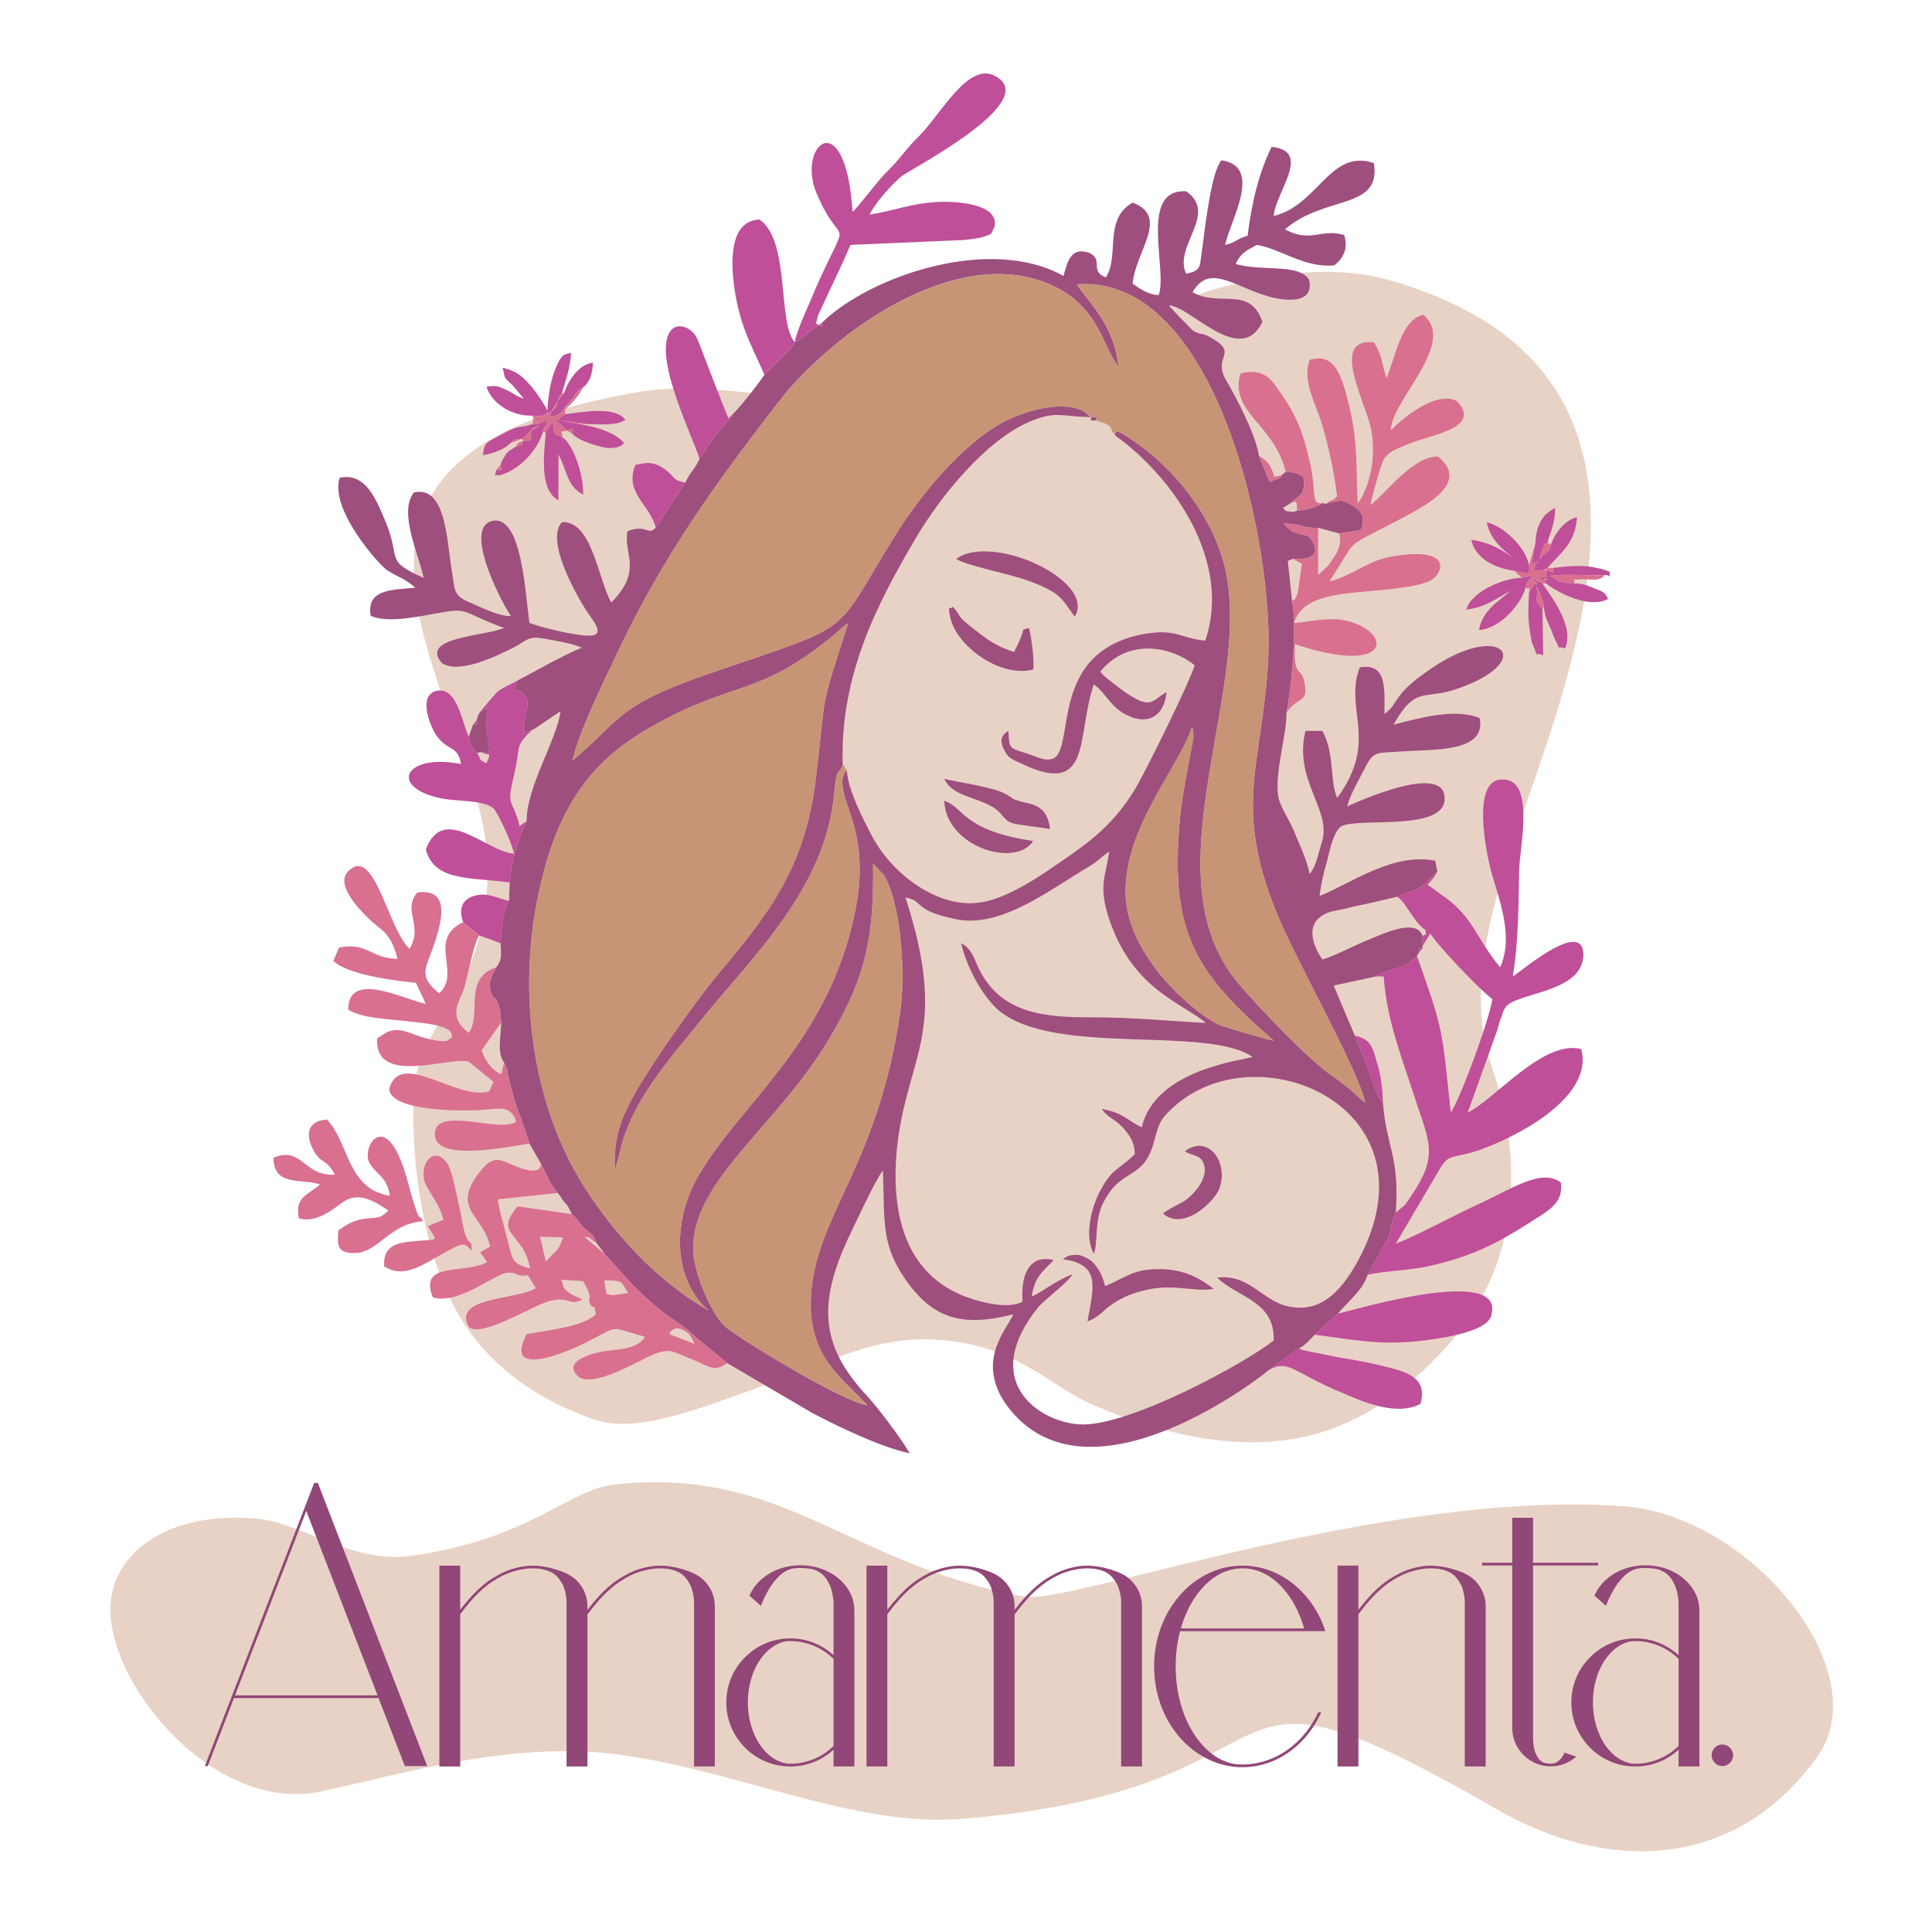 <?xml version="1.0" encoding="UTF-8"?>
<!DOCTYPE svg PUBLIC "-//W3C//DTD SVG 1.1//EN" "http://www.w3.org/Graphics/SVG/1.1/DTD/svg11.dtd">
<!-- Creator: CorelDRAW -->
<svg xmlns="http://www.w3.org/2000/svg" xmlSpace="preserve" width="254mm" height="254mm" version="1.1" style="shape-rendering:geometricPrecision; text-rendering:geometricPrecision; image-rendering:optimizeQuality; fill-rule:evenodd; clip-rule:evenodd"
viewBox="0 0 25400 25400"
 xmlnsXlink="http://www.w3.org/1999/xlink"
 xmlnsXodm="http://www.corel.com/coreldraw/odm/2003">
 <defs>
  <style type="text/css">
    .str0 {stroke:#E8D2C5;stroke-width:20;stroke-miterlimit:22.926}
    .fil0 {fill:#E8D2C5}
    .fil4 {fill:#D97090}
    .fil2 {fill:#C79576}
    .fil3 {fill:#BF4F99}
    .fil1 {fill:#9E4F7E}
    .fil5 {fill:#914777;fill-rule:nonzero}
  </style>
 </defs>
 <g id="Camada_x0020_1">
  <path class="fil0 str0" d="M6421.93 11447.91c-18.55,1667.43 -928.03,1955.45 -971.96,2946.05 -45.09,1016.52 167.13,2252.62 661.37,3004.7 553.57,842.31 1412.1,1147.52 1682.97,1246.66 589.12,215.57 1458.94,-157.64 2519.14,-541.31 600.05,-217.12 1216.77,-550.47 1988.42,-502.81 1089.55,67.27 1503.59,625.73 2107.86,876.84 2245.3,933.02 3542.38,394.66 4617.11,-797.85 1211.93,-1344.73 805.84,-2991.04 579.67,-3640.65 -432.4,-1241.71 164.51,-2597.68 722.39,-4276.54 859.74,-2587.13 1146.89,-5101.85 -1979.32,-6045.28 -556.52,-167.91 -1250.2,-218.28 -2375,93.52 -913.41,253.15 -2226.95,1347.68 -3321.39,1517.19 -1313.01,203.41 -3064.22,-369.72 -4264.48,-164.03 -5165.49,885.31 -1942.81,4127.37 -1966.78,6283.51z"/>
  <path class="fil0 str0" d="M1482.9 20947.82c143.36,-669.36 910.74,-1064.9 1896.31,-971.62 606.55,57.44 1242.54,597.98 2025.38,488.76 1586.06,-221.28 2048.67,-871.85 2690.19,-939.84 2212.95,-234.51 3043.1,1045.13 5371.61,1476.17 599.04,110.9 4745.5,-1414.81 7872.92,-1189.13 1673.77,120.74 3342.85,2169.13 2542.33,3280.37 -1117.2,1550.81 -2830.78,1473.27 -4187.18,691.55 -4167.48,-2401.93 -2191.06,-292.77 -7027.27,117.3 -1423.19,120.69 -2948.18,-630.96 -4522.33,-842.56 -1472.98,-198.03 -2994.77,297.08 -3961.02,489.2 -1432.92,284.92 -2917.91,-1587.27 -2700.94,-2600.2z"/>
  <path class="fil1" d="M11078.98 10045.44c-37.1,-1187.05 472.96,-2142.26 964.48,-2976.91 324.59,-547.16 908.84,-1270.53 1483.82,-1520.92 370.96,-157.66 435.88,-64.92 816.1,-64.92 27.83,55.64 -83.46,37.1 64.92,46.37 -9.27,-55.64 55.65,-46.37 -64.92,-46.37l-111.28 -83.46c-296.77,-139.11 -779.01,9.27 -1057.23,157.65 -537.88,296.77 -1085.04,964.49 -1400.35,1474.55 -862.47,1381.81 -463.7,1140.69 -2485.41,1836.23 -1196.33,417.33 -1112.86,584.26 -1762.03,1131.42 83.46,-370.96 389.5,-1001.58 547.16,-1326.17 602.8,-1307.62 1326.16,-2309.2 2151.54,-3375.7 723.36,-936.66 2420.48,-2160.81 3672.46,-1511.64 454.42,231.85 574.98,621.35 723.36,908.84 27.82,46.37 18.55,27.82 46.37,74.19l37.1 55.64c-55.65,-547.15 -370.96,-825.37 -547.16,-1085.04 1845.5,-139.11 2605.96,3459.16 2513.22,4970.8 -83.46,1363.27 -454.42,1873.33 102.01,3264.41 268.95,667.72 1057.23,2030.99 1177.79,2522.5 -129.84,-92.74 -120.56,-129.83 -435.87,-352.41 -324.59,-222.57 -973.76,-908.84 -1233.43,-1214.88 -1214.88,-1437.45 222.57,-3895.03 -185.48,-5499.41 -176.2,-677 -667.72,-1279.8 -1205.61,-1641.48 -259.66,-185.48 -213.3,-92.74 -231.84,-64.92 779,556.44 1539.46,1669.3 1187.05,2698.7 -324.58,-27.82 -380.22,-166.93 -825.37,-83.46 -1233.43,241.12 -881.02,1474.55 -1168.51,1632.2 -129.84,46.37 -213.3,-27.82 -380.23,-74.19 -194.75,-64.91 -204.03,-46.37 -213.3,-287.49 -102.01,55.65 -120.56,139.11 -46.37,268.94 46.37,92.74 111.29,111.29 231.85,166.93 918.11,435.88 704.81,-370.95 936.66,-1047.94 176.2,129.83 222.57,315.31 463.69,417.32 287.5,129.83 472.97,-46.37 491.52,-315.31 -222.57,120.56 -185.48,306.04 -797.55,-194.75 -64.92,-55.65 -27.83,-27.83 -74.19,-74.19 398.77,-482.25 992.3,-296.77 1242.7,-83.47 -74.19,241.12 -621.35,1344.71 -769.74,1604.38 -333.86,556.44 -686.26,769.74 -1214.88,1131.42 -185.47,120.56 -547.16,343.13 -825.37,380.23 -547.16,92.74 -1168.51,-361.68 -1437.45,-881.02 -102.02,-194.75 -315.32,-602.81 -324.59,-853.2 -129.84,102.01 -18.55,380.23 27.82,519.34 204.03,565.7 166.93,1047.95 9.27,1632.2 -398.77,1474.55 -1409.63,2235.01 -1947.51,3106.76 -380.23,602.8 -408.05,1400.35 92.74,1845.5l-278.22 -176.2c-120.56,-92.74 -176.2,-129.84 -287.49,-222.58 -472.97,-380.23 -1020.13,-1057.22 -1289.07,-1622.93 -463.7,-936.66 -621.35,-2132.99 -417.33,-3282.96 231.85,-1251.97 677,-1901.14 1520.92,-2374.11 1122.14,-639.9 1418.91,-361.68 2494.68,-1289.07 0,-9.28 9.27,-9.28 18.55,-18.55l46.36 -37.1c9.28,0 18.55,-9.27 27.83,-18.54 -408.05,1251.97 -278.22,862.47 -435.88,2114.44 -157.65,1168.51 -658.44,1762.04 -1307.61,2541.05 -268.95,324.59 -834.65,1122.14 -1057.23,1520.92 -185.48,324.58 -287.49,584.25 -268.94,1020.13l55.64 -194.76c139.11,-695.54 658.45,-1261.25 1085.05,-1789.86 695.54,-853.2 1632.2,-1734.21 1743.49,-2976.92 37.09,-398.77 64.92,-204.02 111.29,-380.23zm324.58 8429.97c-333.86,-55.64 -1622.93,-834.65 -1864.05,-1029.4 -166.93,-139.11 -435.87,-714.09 -426.6,-1057.22 18.55,-881.02 1094.32,-1585.84 1762.04,-2689.43 472.97,-779.01 621.35,-1298.35 602.8,-2346.3l148.39 157.66c241.12,435.87 278.21,1372.53 204.02,1826.96 -278.22,1882.6 -1010.85,2559.59 -1149.96,3514.8 -129.84,936.66 352.41,1224.15 723.36,1622.93zm500.79 -6677.2c250.4,46.37 83.47,166.93 667.72,287.49 593.53,120.56 1242.7,-398.78 1734.22,-686.27 166.93,-102.01 148.38,-120.56 278.22,-204.02 -55.65,343.13 -129.84,435.87 -27.83,806.83 296.77,992.3 964.49,1168.51 1298.35,1446.72 -519.34,-27.82 -945.94,-74.19 -1511.65,-74.19 -602.8,0 -1159.23,-46.37 -1456,-602.8 -74.19,-139.11 -102.01,-296.77 -250.39,-370.96 74.19,333.86 296.76,714.09 491.52,881.02 732.63,612.08 2717.24,194.75 3338.6,612.08 -111.29,46.37 -1279.8,157.66 -1456.01,927.39 -194.75,-92.74 -241.12,-194.75 -528.61,-241.12 102.02,129.83 176.21,129.83 287.49,250.39 83.47,102.01 148.39,185.48 148.39,343.14 -213.3,213.3 -296.77,176.2 -463.7,500.79 -102.01,194.75 -204.02,584.25 -74.19,806.82 55.64,-139.1 9.27,-389.5 102.01,-621.35 231.85,-519.33 528.61,-324.58 677,-806.82 74.19,-259.67 74.19,-315.32 231.84,-463.7 1103.6,-1075.77 3570.45,-37.09 2457.59,1993.89 -176.21,315.31 -426.6,658.44 -843.93,602.8 -389.5,-37.1 -556.43,-445.15 -1001.58,-389.5 259.67,259.67 760.46,306.03 741.91,825.37 -352.41,287.49 -1928.97,1149.96 -2559.59,1103.6 -547.16,-37.1 -1316.89,-584.26 -528.61,-1548.74 102.01,-111.29 389.5,-324.59 445.14,-426.6 -231.84,92.74 -352.4,204.02 -537.88,296.76 37.09,-278.22 166.93,-343.13 287.49,-482.24 -482.24,-111.29 -408.05,547.16 -408.05,547.16 -194.75,111.29 -593.53,0 -797.56,-83.47 -797.55,-333.86 -945.93,-1177.78 -843.92,-2021.7 148.38,-1159.24 667.72,-1456 102.01,-3208.77zm2893.46 -83.47c0,-853.19 695.54,-1622.93 871.74,-2151.54 27.82,55.65 9.27,-9.27 18.55,83.47 9.27,55.64 0,18.55 0,64.91l-83.47 445.15c-37.09,204.03 -74.19,408.05 -92.74,621.35 -139.1,1502.37 222.58,2021.71 1233.43,2902.73 -46.37,0 -676.99,-185.48 -732.64,-213.3 -408.05,-213.3 -1224.15,-964.48 -1214.87,-1752.77zm-3978.5 -7484.02c0,74.19 9.27,55.64 -55.65,46.37 -148.38,83.46 -194.75,166.93 -315.31,222.57l-27.82 55.64c-9.27,0 -18.55,9.28 -18.55,18.55 0,0 -55.64,55.64 -55.64,55.64l-296.77 296.77c-64.91,102.01 -296.76,398.77 -398.77,500.79 -74.19,111.28 -157.66,194.75 -241.12,296.76 -83.47,111.29 -139.11,204.03 -213.3,306.04 -55.65,139.11 -120.56,166.93 -185.48,315.31l-389.51 593.53c-111.28,111.29 -111.28,-55.64 -370.95,46.37 -64.92,287.49 213.3,500.79 -213.3,936.66 -176.2,-306.03 -250.4,-1075.77 -649.17,-1057.22 -213.3,231.85 157.65,899.57 306.04,1140.69 111.28,176.2 333.86,398.78 -64.92,343.13 -213.3,-27.82 -482.24,-92.74 -667.72,-157.65 -55.64,-352.41 -92.74,-1400.36 -472.97,-1344.72 -454.42,74.19 194.75,1233.43 231.85,1251.98 -120.56,18.55 -398.78,-111.29 -519.34,-166.93 -259.67,-102.01 -213.3,-166.93 -268.94,-472.97 -55.65,-352.41 -74.19,-1085.05 -491.52,-983.03 -204.03,259.67 64.92,816.1 129.84,1122.14 -519.34,-231.85 -296.77,-231.85 -491.52,-714.09 -120.56,-287.49 -259.67,-677 -612.08,-602.8 -139.11,408.05 510.07,1140.68 621.35,1214.88 139.11,92.73 241.12,111.28 370.96,231.84 -306.04,27.82 -649.17,18.55 -584.26,370.96 250.4,102.01 649.18,0 936.67,-46.37 352.4,-64.92 278.21,9.27 816.1,204.02 -259.67,111.29 -1122.14,120.56 -816.1,463.7 231.84,148.38 732.63,-102.01 936.66,-204.03 176.2,-92.74 194.75,-157.65 398.78,-120.56 157.65,27.82 380.23,64.92 500.79,120.56 -306.04,129.84 -565.71,287.49 -834.65,426.6l-55.65 111.29c268.95,102.01 166.93,231.85 120.56,519.34 64.92,64.91 -102.01,111.28 111.29,27.82l37.1 -18.55 343.13 -231.85c-46.37,370.96 -454.42,1010.86 -445.15,1446.73 -111.28,222.57 -204.02,537.89 -222.57,806.83l-9.27 241.12c-92.74,139.11 -92.74,389.5 -111.29,556.43 9.27,157.66 18.55,222.58 -55.64,315.31 -55.65,102.02 -129.84,222.58 -55.65,361.69 46.37,92.74 37.1,-9.28 92.74,157.65 18.55,74.19 18.55,139.11 27.82,204.03 -9.27,231.85 -55.64,408.05 37.1,528.61l27.82 55.64c0,9.28 0,18.55 9.27,27.83 18.55,83.46 -9.27,-18.55 9.28,64.91 120.56,519.34 157.65,491.52 287.49,918.12l148.38 259.67 102.01 204.02c46.37,92.74 55.65,102.01 120.56,185.48l37.1 46.37 27.82 46.37c83.47,92.74 74.19,92.74 120.56,185.48 83.47,74.19 83.47,102.01 166.93,185.47 111.29,111.29 92.74,37.1 157.66,194.76l37.09 46.37 74.19 102.01 361.69 398.78c296.76,296.76 408.05,370.95 704.81,574.98l102.01 92.74c120.57,111.28 287.5,231.84 435.88,361.68l1122.14 658.44c315.31,166.93 908.84,454.42 1279.8,528.62 -111.29,-194.76 -426.6,-612.08 -574.99,-769.74 -593.53,-639.9 -630.62,-1196.33 -241.12,-2040.25 92.74,-194.76 361.68,-779.01 463.7,-908.84 27.82,695.54 -37.1,992.3 352.41,1511.64 324.58,417.32 676.99,556.43 1363.26,380.23 -92.74,204.02 -510.07,630.62 -74.19,1214.88 1075.77,1418.9 3431.33,-472.97 3431.33,-482.24l398.78 -287.49c74.19,-27.83 157.66,-129.84 204.03,-176.21l306.04 -278.22c139.1,-166.93 333.86,-315.31 389.5,-510.06 454.42,-788.28 204.03,-408.05 361.68,-788.28 0,0 0,-18.55 9.28,-27.82 55.64,-732.64 -129.84,-890.29 -166.93,-1437.45 -92.74,-92.74 -139.11,-306.04 -194.76,-445.15 -55.64,-157.66 -129.83,-315.31 -176.2,-445.15l-278.22 -658.44 556.44 -120.56c129.83,-102.02 361.68,-74.2 537.88,-268.95l27.82 -46.37c0,-74.19 -27.82,-55.64 46.37,-55.64l0 -27.82 0 -129.84c-74.19,-241.12 -510.06,-37.09 -686.26,37.1 -194.76,74.19 -463.7,222.57 -630.63,268.94 -157.66,-231.85 -231.85,-528.61 120.56,-630.62 92.74,-18.55 185.48,-37.1 287.49,-64.92 194.75,-37.1 380.23,-83.46 574.98,-129.83 92.74,-55.65 185.48,-55.65 296.77,-120.56 157.65,-102.02 -120.56,92.73 37.09,-27.83 9.28,-9.27 18.55,-18.54 27.82,-18.54l166.93 -166.93 -27.82 -139.11c-556.43,-111.29 -1103.59,296.76 -1520.91,463.69 18.54,-157.65 55.64,-315.31 102.01,-472.97 27.82,-120.56 83.46,-380.23 185.48,-445.14 250.39,-120.56 1418.9,83.46 1353.98,-398.78 -46.37,-408.05 -1094.32,55.64 -1279.79,139.11 46.37,-166.93 148.38,-333.86 222.57,-482.24 129.83,-259.67 148.38,-213.3 500.79,-241.13 398.78,-27.82 1112.87,18.55 1020.13,-435.87 -315.31,-139.11 -797.56,0 -1131.42,83.47 278.22,-500.79 398.78,-333.86 788.28,-454.42 1112.87,-361.69 658.45,-927.39 -287.49,-287.49 -547.16,370.95 -408.05,445.14 -621.35,602.8 0,-324.59 37.1,-677 -324.58,-612.08 -213.3,556.44 259.67,955.21 -296.77,1715.67 -102.01,-222.57 -27.82,-574.98 -194.75,-881.02l-222.57 0c-157.66,639.9 333.86,1029.4 222.57,1437.45 -74.19,250.4 -83.46,333.86 -166.93,445.15 -37.09,-176.2 -111.29,-343.13 -176.2,-491.51 -55.65,-157.66 -166.93,-324.59 -213.3,-445.15 -111.29,-287.49 92.74,-871.75 83.46,-1187.06 74.19,-361.68 139.11,-1149.96 74.19,-1465.27l-55.64 -528.62 64.92 -27.82c176.2,9.28 389.5,-18.54 250.39,-241.12 -64.91,-111.29 -129.83,-46.37 -278.21,-129.83l-92.74 -92.74c250.39,0 241.12,64.92 454.42,55.64l278.21 74.19 287.49 -46.37c55.65,-176.2 9.28,-241.12 -120.56,-324.58 -157.65,-92.74 -166.93,-55.65 -343.13,-18.55l-46.37 -9.27c-83.46,64.91 -204.02,83.46 -333.86,102.01 -46.37,9.27 -37.1,18.55 -92.74,9.27 -92.74,-9.27 -46.37,-9.27 -92.74,-46.37l102.02 -64.91c111.28,-102.02 204.02,-111.29 166.93,-343.14 -74.2,-46.37 -111.29,-64.92 -231.85,-64.92l-27.82 18.55c-64.92,64.92 9.27,27.82 -102.02,83.47 -9.27,0 -92.74,27.82 -83.46,27.82l-139.11 -343.14c-37.1,-268.94 -287.49,-751.18 -435.87,-1001.58 -176.21,-315.31 176.2,-333.86 -185.48,-547.15 -139.11,-83.47 -139.11,-27.83 -250.4,-102.02 -37.09,-37.09 -287.49,-287.49 -306.03,-324.58 268.94,0 936.66,816.1 1224.15,213.3 -166.93,-482.25 -565.71,-185.48 -918.12,-389.51 213.3,-370.95 519.34,-92.74 964.49,46.37 231.85,74.19 649.17,120.56 565.71,-213.3 -139.11,-213.3 -612.08,-102.01 -964.49,-204.02 64.92,-139.11 139.11,-176.21 278.22,-250.4 306.04,46.37 621.35,306.04 1020.13,268.94 111.28,-92.73 185.47,-204.02 129.83,-398.77 -306.04,-92.74 -435.87,111.28 -779.01,-74.19 519.34,-454.42 1270.53,-250.4 1168.51,-871.75 -574.98,-194.75 -732.63,556.43 -1316.89,695.54 27.82,-324.58 510.07,-853.2 -27.82,-908.84 -166.93,343.14 -259.67,723.36 -315.31,1168.51 -157.66,46.37 -157.66,92.74 -296.77,120.56 74.19,-333.86 500.79,-1029.4 -46.37,-1112.86 -139.1,157.65 -213.3,881.01 -259.66,1205.6 -27.83,204.03 -9.28,241.12 -204.03,287.49 -176.2,-361.68 426.6,-788.28 0,-1085.04 -630.62,-37.1 -241.12,1029.4 -361.68,1363.26 -129.84,0 -250.4,-83.47 -343.14,-148.38 37.1,-426.6 491.52,-881.02 0,-1066.5 -389.5,222.57 -166.93,704.81 -352.4,983.03 -222.58,-83.46 -18.55,-231.85 -222.58,-324.59 -231.84,-74.19 -278.21,102.02 -333.86,306.04 -983.03,-547.16 -2559.59,18.55 -3162.39,602.81z"/>
  <path class="fil2" d="M14343.38 5482.69c120.57,0 55.65,-9.27 64.92,46.37l92.74 27.82c139.11,55.65 74.19,55.65 157.66,166.93 18.54,-27.82 -27.82,-120.56 231.84,64.92 537.89,361.68 1029.41,964.48 1205.61,1641.48 408.05,1604.38 -1029.4,4061.96 185.48,5499.41 259.67,306.04 908.84,992.31 1233.43,1214.88 315.31,222.58 306.03,259.67 435.87,352.41 -120.56,-491.51 -908.84,-1854.78 -1177.79,-2522.5 -556.43,-1391.08 -185.47,-1901.14 -102.01,-3264.41 92.74,-1511.64 -667.72,-5109.91 -2513.22,-4970.8 176.2,259.67 491.51,537.89 547.16,1085.04l-37.1 -55.64c-27.82,-46.37 -18.55,-27.82 -46.37,-74.19 -148.38,-287.49 -268.94,-676.99 -723.36,-908.84 -1251.98,-649.17 -2949.1,574.98 -3672.46,1511.64 -825.38,1066.5 -1548.74,2068.08 -2151.54,3375.7 -157.66,324.59 -463.7,955.21 -547.16,1326.17 649.17,-547.16 565.7,-714.09 1762.03,-1131.42 2021.71,-695.54 1622.94,-454.42 2485.41,-1836.23 315.31,-510.06 862.47,-1177.78 1400.35,-1474.55 278.22,-148.38 760.46,-296.76 1057.23,-157.65l111.28 83.46z"/>
  <path class="fil2" d="M11134.62 10128.91l-55.64 -83.47c-46.37,176.21 -74.2,-18.54 -111.29,380.23 -111.29,1242.71 -1047.95,2123.72 -1743.49,2976.92 -426.6,528.61 -945.94,1094.32 -1085.05,1789.86l-55.64 194.76c-18.55,-435.88 83.46,-695.55 268.94,-1020.13 222.58,-398.78 788.28,-1196.33 1057.23,-1520.92 649.17,-779.01 1149.96,-1372.54 1307.61,-2541.05 157.66,-1251.97 27.83,-862.47 435.88,-2114.44 -9.28,9.27 -18.55,18.54 -27.83,18.54l-46.36 37.1c-9.28,9.27 -18.55,9.27 -18.55,18.55 -1075.77,927.39 -1372.54,649.17 -2494.68,1289.07 -843.92,472.97 -1289.07,1122.14 -1520.92,2374.11 -204.02,1149.97 -46.37,2346.3 417.33,3282.96 268.94,565.71 816.1,1242.7 1289.07,1622.93 111.29,92.74 166.93,129.84 287.49,222.58l278.22 176.2c-500.79,-445.15 -472.97,-1242.7 -92.74,-1845.5 537.88,-871.75 1548.74,-1632.21 1947.51,-3106.76 157.66,-584.25 194.76,-1066.5 -9.27,-1632.2 -46.37,-139.11 -157.66,-417.33 -27.82,-519.34z"/>
  <path class="fil2" d="M11403.56 18475.41c-370.95,-398.78 -853.2,-686.27 -723.36,-1622.93 139.11,-955.21 871.74,-1632.2 1149.96,-3514.8 74.19,-454.43 37.1,-1391.09 -204.02,-1826.96l-148.39 -157.66c18.55,1047.95 -129.83,1567.29 -602.8,2346.3 -667.72,1103.59 -1743.49,1808.41 -1762.04,2689.43 -9.27,343.13 259.67,918.11 426.6,1057.22 241.12,194.75 1530.19,973.76 1864.05,1029.4z"/>
  <path class="fil3" d="M18896.86 11455.08l-166.93 166.93c-9.27,0 -18.54,9.27 -27.82,18.54 -157.65,120.56 120.56,-74.19 -37.09,27.83 -111.29,64.91 -204.03,64.91 -296.77,120.56 111.29,64.91 222.58,343.13 370.96,435.87 18.55,120.56 18.55,27.82 -37.1,83.46l0 129.84 102.02 -166.93c92.73,157.65 676.99,769.73 816.1,862.47 -37.1,268.94 -426.6,1326.17 -547.16,1493.1 -120.56,-1131.42 -92.74,-1066.5 -445.15,-2058.81l27.82 -46.37 46.37 -55.64c-74.19,0 -46.37,-18.55 -46.37,55.64l-27.82 46.37c-176.2,194.75 -408.05,166.93 -537.88,268.95l102.01 0c37.09,593.52 268.94,1149.96 435.87,1678.57 194.75,574.98 278.22,723.36 -157.65,1326.17l-120.56 102.01c-9.28,9.27 -9.28,27.82 -9.28,27.82 -157.65,380.23 92.74,0 -361.68,788.28 241.12,-55.64 565.71,-55.64 834.65,-120.56 528.61,-120.56 862.47,-287.49 1298.34,-565.71 185.48,-129.83 454.42,-231.84 408.06,-528.61 -259.67,-185.48 -621.36,74.19 -1085.05,287.49 -361.68,166.93 -779.01,398.78 -1085.04,519.34l584.25 -992.31c129.83,-222.57 185.48,-102.01 639.9,-287.49 491.51,-194.75 1372.53,-686.26 1214.88,-1279.79 -500.79,-129.84 -1140.69,667.72 -1493.1,834.65l389.51 -1085.05c18.54,-64.92 27.82,-111.29 55.64,-176.2 9.27,-18.55 18.55,-64.92 27.82,-83.47 9.27,-9.27 9.27,-18.55 18.55,-27.82 111.28,-213.3 1047.95,-185.48 1029.4,-723.36 -27.82,-454.42 -862.47,278.21 -927.39,306.04 74.19,-445.15 74.19,-936.67 83.47,-1400.36 9.27,-324.59 222.57,-1233.43 -250.4,-1187.06 -361.68,37.1 -194.75,908.84 -120.56,1196.33 102.01,370.96 306.04,862.47 120.56,1270.52 -324.59,-389.5 -352.41,-676.99 -788.28,-964.48l-139.11 -102.01c-9.27,0 -18.55,-9.28 -27.82,-18.55 55.64,-64.92 83.47,-83.47 129.83,-176.2z"/>
  <path class="fil4" d="M17431.59 6623.38c176.2,-37.1 185.48,-74.19 343.13,18.55 129.84,83.46 176.21,148.38 120.56,324.58l-287.49 46.37c37.1,157.66 -27.82,268.95 -157.65,435.88l-120.56 111.28 0 -621.35c-213.3,9.28 -204.03,-55.64 -454.42,-55.64l92.74 92.74c148.38,83.46 213.3,18.54 278.21,129.83 139.11,222.58 -74.19,250.4 -250.39,241.12l120.56 64.92 -55.65 389.5c-64.91,148.39 -18.54,46.37 -74.19,102.02 64.92,315.31 0,1103.59 -74.19,1465.27 148.38,-213.3 287.49,-120.56 241.12,-380.23 -46.37,-250.39 -148.38,-46.37 -129.83,-519.34 1279.8,426.6 1289.07,-157.65 686.27,-306.03 -222.58,-55.65 -463.7,9.27 -695.55,27.82 83.47,-306.04 454.43,-361.68 769.74,-398.78 259.67,-27.82 816.1,-55.64 1020.13,-157.66 176.2,-92.74 306.03,-463.69 -519.34,-315.31 -315.31,55.64 -519.34,259.67 -806.83,324.59 398.78,-602.81 148.38,-408.05 890.29,-797.56 287.49,-157.65 992.31,-472.97 537.89,-843.92 -324.59,-9.28 -686.27,482.24 -890.29,639.9 27.82,-139.11 92.73,-361.68 139.1,-510.07 55.65,-166.93 111.29,-194.75 389.51,-306.04 278.21,-111.28 955.21,-204.02 602.8,-556.43 -287.49,-139.11 -751.19,268.94 -862.47,389.5 0,-389.5 881.02,-1149.96 426.6,-1520.91 -287.49,64.91 -361.68,537.88 -482.25,834.65 -74.19,-213.3 -46.36,-278.22 -166.93,-472.97 -482.24,-46.37 -250.39,500.79 -83.46,973.76 129.83,361.68 83.46,843.92 -129.83,1149.96 -18.55,-426.6 0,-788.28 -92.74,-1205.61 -111.29,-472.96 -194.76,-788.28 -537.89,-686.26 -102.01,287.49 83.47,574.98 166.93,862.47 83.47,287.49 157.66,621.35 194.75,936.66 -9.27,9.27 -18.55,0 -27.82,18.55 -9.27,27.82 -27.82,18.55 -46.37,27.82 -64.92,37.1 -18.55,0 -74.19,46.37z"/>
  <path class="fil4" d="M9131.46 17668.58l-333.86 -129.83c0,0 55.64,-139.11 213.3,-37.1 64.92,37.1 83.46,92.74 120.56,166.93zm-871.75 -667.72c-139.11,9.28 -185.47,46.37 -287.49,9.28l-27.82 -176.21c259.67,0 213.3,9.28 315.31,166.93zm-417.32 -658.44l37.09 46.37 -37.09 -46.37c-64.92,-157.66 -46.37,-83.47 -157.66,-194.76 -83.46,-83.46 -83.46,-111.28 -166.93,-185.47l-714.09 -102.02c-185.48,222.58 -129.83,296.77 -46.37,398.78 102.02,139.11 166.93,194.75 213.3,417.33 -259.67,-64.92 -231.84,-129.84 -306.04,-408.06 -27.82,-120.56 -92.73,-306.03 -120.56,-500.79l788.28 -83.46 37.1 46.37 27.82 46.37 -27.82 -46.37 -37.1 -46.37c-64.91,-83.47 -74.19,-92.74 -120.56,-185.48l-102.01 -204.02c0,9.27 27.82,157.65 -259.67,64.91 -268.94,-92.74 -352.41,-241.12 -602.8,129.84 -278.22,426.6 120.56,510.06 194.75,899.57l-111.29 64.91c0,0 -18.54,9.28 -18.54,9.28l92.74 129.83c-296.77,166.93 -908.85,-18.55 -714.09,463.7 343.13,102.01 816.1,-315.32 983.03,-324.59 129.83,0 74.19,18.55 176.2,37.09 185.48,37.1 -92.74,-37.09 92.74,0l102.01 166.93c-259.67,157.66 -1103.59,111.29 -881.02,510.07 166.93,148.38 843.93,-287.49 1066.5,-343.14 259.67,-64.91 250.4,74.2 426.6,-18.54l-157.66 -74.19c-120.56,-92.74 -74.19,-74.2 -120.56,-185.48l287.49 18.55c157.66,268.94 37.1,194.75 102.02,315.31 37.09,74.19 37.09,-64.92 64.91,120.56 -166.93,166.93 -658.44,213.3 -908.84,259.67 -315.31,602.8 537.89,231.84 779.01,111.28 463.69,-231.84 278.22,-213.3 779.01,-74.19 -120.56,176.21 -361.69,157.66 -574.98,194.75 -185.48,37.1 -482.25,139.11 -324.59,306.04 157.66,204.03 797.55,-176.2 983.03,-259.67 241.12,-102.01 278.22,-46.37 491.52,37.1 250.39,92.74 324.58,204.03 500.79,64.92 -148.38,-129.84 -315.31,-250.4 -435.88,-361.68l-102.01 -92.74c-296.76,-204.03 -408.05,-278.22 -704.81,-574.98l-361.69 -398.78 -250.39 -213.3c0,-9.28 -18.55,-9.28 -18.55,-18.55 129.84,27.82 46.37,9.27 92.74,37.1l64.92 46.37zm-435.87 -74.2c-46.37,83.47 -27.83,102.02 -92.74,176.21 -37.1,37.09 -102.02,102.01 -139.11,139.11l-74.19 -324.59 306.04 9.27z"/>
  <path class="fil4" d="M6961.37 15034.8c-129.84,-426.6 -166.93,-398.78 -287.49,-918.12 -18.55,-83.46 9.27,18.55 -9.28,-64.91 -9.27,-9.28 -9.27,-18.55 -9.27,-27.83l-27.82 -55.64 -37.1 157.66c-120.56,-55.65 -204.02,-166.93 -259.67,-315.32l259.67 -370.95c-9.27,-64.92 -9.27,-129.84 -27.82,-204.03 -55.64,-166.93 -46.37,-64.91 -92.74,-157.65 -74.19,-139.11 0,-259.67 55.65,-361.69 -445.15,148.39 -185.48,612.08 -361.69,862.48 -296.76,-213.3 -111.28,-435.88 -64.91,-574.98 37.09,-111.29 139.11,-649.18 204.02,-704.82l-194.75 -157.66c0,-9.27 -9.27,-9.27 -18.55,-18.54 -482.24,231.84 -18.54,667.72 -315.31,936.66 -296.76,-241.12 -166.93,-324.59 -46.37,-704.82 83.47,-268.94 185.48,-676.99 -241.12,-621.35 -204.03,241.12 83.47,426.6 -102.01,741.91 -287.49,-268.94 -463.7,-1372.53 -806.83,-1020.12 -176.21,176.2 157.65,510.06 241.12,593.52 194.75,204.03 306.04,176.21 408.05,556.44 -352.41,0 -389.5,-222.58 -769.73,-148.38l-74.19 176.2c176.2,176.2 779,259.67 1085.04,287.49l129.84 278.22c-296.77,-64.92 -1020.13,-445.15 -1020.13,74.19 166.93,111.29 491.51,120.56 732.64,148.38 204.02,27.82 704.81,46.37 621.35,231.85 -9.28,0 -27.82,0 -27.82,9.27 -37.1,74.19 -380.23,-27.82 -463.7,-64.92 -241.12,-92.73 -315.31,-64.91 -482.24,55.65 -37.1,639.9 983.03,222.57 1205.6,306.04l296.77 241.12c0,9.27 18.55,9.27 27.82,18.55l-55.64 129.83c-426.6,129.83 -1177.79,-565.71 -1316.9,-27.82 27.83,306.04 1057.23,296.76 1353.99,259.67 157.66,-18.55 268.95,0 315.31,166.93 -204.02,157.65 -1103.59,-231.85 -1066.49,185.47 27.82,343.14 983.03,139.11 1242.7,102.02z"/>
  <path class="fil3" d="M10448.35 4499.66c-231.85,-268.94 -55.64,-1335.44 -463.69,-1613.66 -417.33,18.55 -380.23,612.08 -315.32,992.31 83.47,463.69 222.58,686.27 380.23,1047.95l296.77 -296.77c0,0 55.64,-55.64 55.64,-55.64 0,-9.27 9.28,-18.55 18.55,-18.55l27.82 -55.64c120.56,-55.64 166.93,-139.11 315.31,-222.57 64.92,9.27 55.65,27.82 55.65,-46.37l-55.65 46.37c-27.82,-55.65 -55.64,55.64 -9.27,-129.84l185.48 -398.78c92.74,-194.75 166.93,-352.4 241.12,-528.61l1502.37 -64.92c64.92,-9.27 166.93,-18.54 231.85,-37.09 157.65,-55.64 92.73,-18.55 157.65,-129.84 74.19,-287.49 -426.6,-343.13 -714.09,-333.86 -352.41,9.28 -612.07,120.57 -927.39,166.93 92.74,-176.2 287.49,-389.5 417.33,-500.79 129.83,-102.01 1845.5,-983.03 1242.7,-1316.89 -352.41,-204.02 -704.82,472.97 -1001.58,779.01 -176.2,166.93 -259.67,315.31 -445.15,491.52 -83.46,74.19 -380.23,472.96 -435.87,510.06 -92.74,-1437.45 -741.91,-881.02 -472.97,-241.12 343.14,806.83 463.7,176.2 -18.55,1261.25 -64.91,166.93 -241.12,528.61 -268.94,695.54z"/>
  <path class="fil3" d="M6312.2 9359.18l-27.83 46.37 -18.54 64.91 -46.37 55.65c74.19,0 55.64,18.54 46.37,-55.65l18.54 -64.91 27.83 -46.37 102.01 -46.37c-37.1,241.12 -18.55,268.94 18.55,528.61 -74.19,64.92 111.28,64.92 -111.29,46.37 120.56,55.64 139.11,-9.28 74.19,148.38 -102.01,-55.64 -64.92,-27.82 -120.56,-139.11 -83.46,-83.46 -83.46,-83.46 -111.29,-213.3 -74.19,-111.28 -139.1,-658.44 -417.32,-602.8 -259.67,55.64 -92.74,454.42 -18.55,574.98 157.66,231.85 287.49,129.84 333.86,389.5 -751.18,-148.38 -964.48,315.32 -241.12,454.43 204.03,37.09 574.98,18.54 676.99,139.1 64.92,83.47 241.13,463.7 259.67,584.26 -370.95,-27.82 -927.39,-667.72 -1159.23,-55.64 111.28,435.87 630.62,361.68 1103.59,435.87 18.55,-268.94 111.29,-584.26 222.57,-806.83 -18.54,9.27 -92.74,64.92 -92.74,64.92 -92.73,-370.96 -176.2,-241.12 -83.46,-630.63 111.29,-445.14 0,-389.5 241.12,-630.62l37.1 -18.55 -37.1 18.55c-213.3,83.46 -46.37,37.09 -111.29,-27.82 46.37,-287.49 148.39,-417.33 -120.56,-519.34l55.65 -111.29c-92.74,55.65 -222.58,102.01 -287.49,166.93 -18.55,18.55 -185.48,213.3 -213.3,250.4z"/>
  <path class="fil2" d="M14797.81 11714.74c-9.28,788.29 806.82,1539.47 1214.87,1752.77 55.65,27.82 686.27,213.3 732.64,213.3 -1010.85,-881.02 -1372.53,-1400.36 -1233.43,-2902.73 18.55,-213.3 55.65,-417.32 92.74,-621.35l83.47 -445.15c0,-46.36 9.27,-9.27 0,-64.91 -9.28,-92.74 9.27,-27.82 -18.55,-83.47 -176.2,528.61 -871.74,1298.35 -871.74,2151.54z"/>
  <path class="fil4" d="M4401.77 15442.85c-408.05,27.82 -426.59,-380.23 -806.82,-222.57 0,389.5 389.5,268.94 612.07,352.4 -157.65,139.11 -333.86,157.66 -278.21,445.15 231.84,64.92 435.87,-111.29 593.53,-222.57 194.75,-129.84 408.05,0 584.25,120.56 -120.56,120.56 -157.66,83.46 -343.13,111.28 -148.39,27.83 -231.85,92.74 -315.32,148.39 -9.27,166.93 -27.82,278.21 157.66,296.76 361.68,37.1 482.24,-380.23 955.21,-417.32 -64.92,-148.39 -18.55,148.38 -213.3,-565.71 -268.94,-955.21 -602.8,-408.05 -491.51,-204.03 83.46,157.66 231.84,176.21 268.94,435.88 -565.71,-92.74 -528.61,-686.27 -825.38,-1001.58 -222.57,9.27 -296.76,157.65 -194.75,370.95 102.01,222.57 185.48,129.84 296.76,352.41z"/>
  <path class="fil3" d="M17589.25 17269.8l-306.04 278.22c472.97,55.64 760.46,129.84 1270.52,92.74 296.77,-27.82 973.76,-111.29 1047.95,-333.86 231.85,-714.09 -1919.69,-46.37 -2012.43,-37.1z"/>
  <path class="fil3" d="M16680.4 18011.72c259.67,-148.39 333.86,37.09 936.67,287.49 296.76,129.83 741.91,324.58 1057.22,157.65 111.29,-380.23 -241.12,-435.87 -584.25,-519.34 -157.66,-37.09 -324.59,-64.91 -491.52,-92.73l-463.69 -92.74c-9.28,0 -18.55,-9.28 -27.83,-9.28 -9.27,-9.27 -18.54,-9.27 -27.82,-18.54l-398.78 287.49z"/>
  <path class="fil3" d="M9196.38 6029.85c74.19,-102.01 129.83,-194.75 213.3,-306.04 83.46,-102.01 166.93,-185.48 241.12,-296.76l-74.19 74.19c-102.02,-250.4 -194.76,-491.52 -287.5,-732.64 -37.09,-92.74 -102.01,-287.49 -148.38,-361.68 -83.46,-120.56 -278.21,-185.48 -352.41,-9.27 -166.93,370.95 315.32,1335.44 408.06,1632.2z"/>
  <path class="fil4" d="M16902.98 6206.05c120.56,0 157.65,18.55 231.85,64.92 37.09,231.85 -55.65,241.12 -166.93,343.14 92.73,-46.37 83.46,0 83.46,102.01 129.84,-18.55 250.4,-37.1 333.86,-102.01 -157.66,27.82 -74.19,-157.66 -166.93,-547.16 -92.74,-408.06 -185.48,-630.63 -426.6,-964.49 -111.29,-166.93 -222.57,-250.39 -482.24,-194.75 -157.66,510.06 454.42,676.99 593.53,1298.34z"/>
  <path class="fil4" d="M5829.95 16036.38l-204.02 83.46c120.56,222.58 185.48,157.66 -231.85,204.03 -213.3,18.55 -361.68,83.46 -343.13,324.58 268.94,176.21 528.61,-37.09 853.2,-213.3 166.93,-83.46 194.75,-111.28 296.76,9.28 0,-194.75 -27.82,-27.82 -92.74,-241.12 -18.55,-64.92 -46.37,-231.85 -64.92,-315.31 -37.09,-157.66 -92.74,-472.97 -157.65,-584.26 -139.11,-222.57 -343.14,-74.19 -315.31,176.2 18.54,157.66 194.75,296.77 259.66,556.44z"/>
  <path class="fil1" d="M14528.86 16908.12c-37.09,-148.38 -92.74,-250.39 -185.48,-333.86 -37.09,-27.82 -111.28,-64.91 -157.65,-74.19 -111.29,-9.27 -148.38,9.28 -213.3,55.65 500.79,64.91 408.05,361.68 324.59,816.1 157.65,-55.65 194.75,-139.11 333.86,-231.85 111.28,-74.19 231.84,-129.83 380.22,-166.93 398.78,-111.29 667.72,18.55 945.94,-27.82 -166.93,-129.84 -370.95,-250.4 -676.99,-259.67 -389.51,-9.27 -472.97,111.29 -751.19,222.57z"/>
  <path class="fil1" d="M12572.07 7346.74c83.47,74.19 704.82,204.03 890.3,268.95 519.33,176.2 500.79,278.21 667.72,491.51 287.49,-472.97 -1085.05,-1103.59 -1558.02,-760.46z"/>
  <path class="fil1" d="M13582.93 8802.74c18.54,-92.74 -18.55,-417.32 -55.65,-547.16 -129.83,46.37 -27.82,-37.09 -139.11,204.03l-55.64 111.29c-185.48,-55.65 -324.59,-139.11 -463.69,-250.4 -343.14,-259.67 -194.76,-185.48 -343.14,-343.13 -37.09,46.37 -74.19,-37.1 -27.82,157.65 83.47,352.41 639.9,779.01 1085.05,667.72z"/>
  <path class="fil3" d="M8621.39 6938.69l389.51 -593.53c-185.48,-37.09 -120.56,-64.91 -268.94,-176.2 -148.39,-102.01 -231.85,-92.74 -389.51,-55.64 -148.38,370.95 194.75,519.33 268.94,825.37z"/>
  <path class="fil1" d="M13805.5 10898.64c-37.1,-324.58 -250.4,-324.58 -389.5,-361.68 -139.11,-46.37 -55.65,-18.55 -185.48,-92.74 -148.38,-92.74 -621.35,-157.65 -816.1,-204.02 102.01,222.57 398.77,231.84 621.35,361.68 157.65,83.46 139.1,176.2 278.21,222.57 64.92,18.55 380.23,55.64 491.52,74.19z"/>
  <path class="fil1" d="M16021.96 15646.87c148.38,-343.13 -129.84,-751.18 -445.15,-510.06 102.01,64.92 204.03,37.1 250.4,166.93 37.09,120.56 -18.55,222.57 -74.19,306.04 -176.21,231.85 -259.67,194.75 -463.7,343.13 259.67,231.85 649.17,-129.83 732.64,-306.04z"/>
  <path class="fil3" d="M20102.47 7791.89c-9.27,176.2 -18.55,315.31 9.27,491.52 9.28,46.37 18.55,148.38 37.1,185.47 92.74,222.58 9.27,83.47 139.11,148.39l-9.28 -621.35c-139.1,-102.02 -27.82,-139.11 -92.73,-343.14l-83.47 139.11zm176.2 -120.56c-194.75,-111.29 -18.54,111.29 -92.73,-46.37 -9.28,-18.55 -27.83,-9.27 -37.1,-27.82 55.64,129.83 148.38,278.21 148.38,389.5 18.55,139.11 37.1,157.66 92.74,287.49 18.55,37.1 37.1,102.01 55.64,139.11 92.74,157.66 -18.54,64.92 129.84,111.29 129.83,-287.49 -185.48,-686.27 -296.77,-853.2z"/>
  <path class="fil3" d="M6089.62 12122.8c9.28,9.27 18.55,9.27 18.55,18.54l194.75 157.66 278.22 102.01c18.55,-166.93 18.55,-417.32 111.29,-556.43 -166.93,-37.1 -287.49,-120.56 -463.7,-64.92 -148.38,46.37 -204.02,166.93 -139.11,343.14z"/>
  <path class="fil3" d="M7174.67 5686.72c-18.55,268.94 -92.74,751.18 166.93,890.29l0 -602.8c111.28,204.02 111.28,417.32 324.58,528.61 9.28,-241.12 -120.56,-649.17 -268.94,-751.19 -129.83,-64.91 -102.01,0 -129.83,-213.3l-74.19 120.56c-9.28,-9.27 -18.55,18.55 -18.55,27.83z"/>
  <path class="fil1" d="M13582.93 11056.3c-936.67,-139.11 -908.85,-445.15 -1168.51,-528.61 18.54,602.8 936.66,890.29 1168.51,528.61z"/>
  <path class="fil3" d="M20056.1 7726.97c37.1,-102.01 -18.55,-18.55 92.74,-157.65l-148.38 27.82c-213.3,0 -649.17,166.93 -723.37,417.32 241.13,-27.82 389.51,-139.11 584.26,-250.39 -176.2,157.65 -370.96,259.67 -417.33,519.34 278.22,-18.55 556.44,-343.14 612.08,-556.44z"/>
  <path class="fil3" d="M7425.06 5445.6l-92.74 74.19 389.51 55.64c166.93,0 370.95,27.82 500.79,-55.64 -139.11,-185.48 -556.44,-102.02 -797.56,-74.19zm27.82 213.29c92.74,-27.82 74.2,-46.36 74.2,46.37 83.46,92.74 361.68,176.21 472.96,185.48 55.65,0 46.37,0 111.29,-9.27 74.19,-27.82 46.37,-18.55 92.74,-55.65 -120.56,-157.65 -445.15,-231.84 -639.9,-259.66 -139.11,-27.83 -176.2,-27.83 -306.04,-83.47 9.28,9.27 27.82,9.27 37.1,27.82l157.65 148.38z"/>
  <path class="fil3" d="M6905.73 5603.25c-148.39,9.28 -222.58,64.92 -333.86,120.56 -166.93,92.74 -204.03,83.47 -222.58,259.67 129.84,-18.55 278.22,-74.19 361.68,-157.66 46.37,-37.09 27.83,-55.64 139.11,-55.64l18.55 0 92.74 -92.74c9.27,0 18.55,-9.27 18.55,-9.27 46.37,-37.1 -102.02,55.64 46.37,-27.82l74.19 -46.37c-148.39,46.37 -111.29,18.55 -120.56,194.75l-102.02 9.27c-46.37,64.92 74.19,18.55 -92.74,74.19l-46.36 27.83 -46.37 27.82 -37.1 37.09 -27.82 46.37 -27.82 46.37 -18.55 55.65c18.55,92.73 37.09,64.91 -55.64,64.91 -37.1,139.11 0,37.1 27.82,74.19 268.94,-64.91 510.06,-324.58 584.25,-574.98 0,-18.55 9.28,-27.82 9.28,-37.09l55.64 -120.56c-213.3,92.74 -102.01,27.82 -296.76,83.46z"/>
  <path class="fil3" d="M6998.46 5464.14c18.55,0 102.02,9.28 102.02,9.28 139.11,-46.37 -18.55,64.91 102.01,-64.92 -55.64,-111.29 -139.11,-231.85 -213.3,-324.59 -111.29,-120.56 -166.93,-194.75 -380.23,-250.39 37.1,166.93 9.27,111.29 129.84,231.85l148.38 176.2c-129.84,-46.37 -74.19,-37.1 -222.58,-111.29 -120.56,-55.64 -120.56,-64.91 -268.94,-46.37 64.92,213.3 324.59,389.51 602.8,380.23z"/>
  <path class="fil3" d="M19907.72 7504.4l166.93 37.09c46.37,-74.19 27.82,9.28 27.82,-111.28 -46.37,-231.85 -315.31,-500.79 -556.43,-565.71 46.37,241.12 231.84,380.23 389.5,500.79 -176.2,-129.83 -333.86,-231.85 -593.53,-268.94 55.64,241.12 296.77,370.95 565.71,408.05z"/>
  <path class="fil3" d="M7387.97 5167.38c46.37,-157.66 111.28,-333.86 120.56,-528.61 -74.19,27.82 -129.84,-27.82 -241.12,306.04 -46.37,157.65 -64.92,324.58 -74.19,491.51 176.2,-64.92 83.46,-129.83 194.75,-268.94zm278.21 -74.19c92.74,-74.19 120.56,-176.21 129.84,-324.59 -185.48,18.55 -324.59,231.85 -380.23,398.78 -83.47,92.74 -148.38,194.75 -194.75,315.31 9.27,0 27.82,-18.55 37.09,-9.27 9.28,9.27 37.1,-9.28 46.37,-9.28 157.66,-92.74 18.55,0 166.93,-157.65 120.56,-129.84 74.19,-148.39 194.75,-213.3z"/>
  <path class="fil3" d="M20325.04 7495.13c46.37,92.73 -102.01,92.73 55.65,74.19l-176.21 37.09c9.28,0 27.82,-9.27 27.82,0 268.95,83.47 -18.54,-92.74 92.74,64.92 176.21,129.83 565.71,333.86 816.11,204.02 -37.1,-83.46 -55.65,-92.73 -176.21,-139.1 -111.28,-46.37 -157.65,-64.92 -278.21,-64.92 -166.93,-18.55 -148.39,9.27 -306.04,-102.01 204.02,-27.83 491.51,0 714.09,-9.28 83.46,-9.27 74.19,74.19 64.91,-46.37 -259.67,-92.74 -454.42,-83.46 -741.91,-46.37 0,92.74 18.55,55.65 -92.74,27.83z"/>
  <path class="fil4" d="M20278.67 7671.33l46.37 0c-111.28,-157.66 176.21,18.55 -92.74,-64.92 0,-9.27 -18.54,0 -27.82,0l176.21 -37.09c-157.66,18.54 -9.28,18.54 -55.65,-74.19 111.29,27.82 92.74,64.91 92.74,-27.83l-74.19 0 -18.55 27.83 -27.82 0c-18.55,-18.55 -268.94,92.73 -9.27,-194.76 120.56,-120.56 64.92,-9.27 102.01,-139.1l-46.37 -27.83c-83.46,55.65 -9.27,-46.37 -64.92,83.47 -92.73,213.3 55.65,92.74 -139.1,204.02l46.37 -278.21 -83.47 287.49c0,120.56 18.55,37.09 -27.82,111.28l-166.93 -37.09c9.27,9.27 46.37,37.09 46.37,46.37 9.27,0 18.55,18.55 27.82,18.55 9.27,9.27 18.55,18.54 18.55,27.82l148.38 -27.82c-111.29,139.1 -55.64,55.64 -92.74,157.65 64.92,37.1 46.37,-55.64 46.37,64.92l83.47 -139.11c64.91,204.03 -46.37,241.12 92.73,343.14l18.55 -9.28c0,-111.29 -92.74,-259.67 -148.38,-389.5 9.27,18.55 27.82,9.27 37.1,27.82 74.19,157.66 -102.02,-64.92 92.73,46.37zm408.06 0c74.19,-64.92 -111.29,-46.37 120.56,-55.64 129.83,0 231.84,27.82 287.49,-55.65 -222.58,9.28 -510.07,-18.55 -714.09,9.28 157.65,111.28 139.11,83.46 306.04,102.01z"/>
  <path class="fil3" d="M20389.96 7161.27c-37.09,129.83 18.55,18.54 -102.01,139.1 -259.67,287.49 -9.28,176.21 9.27,194.76l46.37 -27.83c139.11,-166.93 370.96,-315.31 389.5,-667.72 -166.93,37.1 -296.76,222.58 -343.13,361.69z"/>
  <path class="fil3" d="M18182.78 14506.19c-9.28,-194.76 -27.83,-389.51 -83.47,-547.16 -55.64,-204.03 -83.46,-296.77 -287.49,-343.14 46.37,129.84 120.56,287.49 176.2,445.15 55.65,139.11 102.02,352.41 194.76,445.15z"/>
  <path class="fil1" d="M6312.2 9359.18l-27.83 46.37 -18.54 64.91c9.27,74.19 27.82,55.65 -46.37,55.65l-55.65 157.65c27.83,129.84 27.83,129.84 111.29,213.3l46.37 -9.27c222.57,18.55 37.1,18.55 111.29,-46.37 -37.1,-259.67 -55.65,-287.49 -18.55,-528.61l-102.01 46.37z"/>
  <path class="fil3" d="M20185.94 7142.72l-46.37 278.21c194.75,-111.28 46.37,9.28 139.1,-204.02 55.65,-129.84 -18.54,-27.82 64.92,-83.47 46.37,-157.65 102.01,-259.67 102.01,-454.42 -176.2,83.47 -250.39,241.12 -259.66,463.7z"/>
  <path class="fil4" d="M6850.08 5770.18c-111.28,0 -92.74,18.55 -139.11,55.64 74.19,-27.82 74.19,-27.82 139.11,-55.64zm-111.28 129.84l-46.37 27.82 -37.1 37.09 -27.82 46.37 -27.82 46.37 -18.55 55.65 -55.64 64.91c92.73,0 74.19,27.82 55.64,-64.91l18.55 -55.65 27.82 -46.37 27.82 -46.37 37.1 -37.09 46.37 -27.82 46.36 -27.83c166.93,-55.64 46.37,-9.27 92.74,-74.19l102.02 -9.27c9.27,-176.2 -27.83,-148.38 120.56,-194.75l-74.19 46.37c-148.39,83.46 0,-9.28 -46.37,27.82 0,0 -9.28,9.27 -18.55,9.27l-92.74 92.74 9.27 27.82c-83.46,27.82 -64.91,27.82 -92.74,74.19l-46.36 27.83zm398.77 -222.58l37.1 9.28c0,-9.28 9.27,-37.1 18.55,-27.83l74.19 -120.56c27.82,213.3 0,148.39 129.83,213.3 -18.55,-102.01 -37.09,-64.91 55.64,-92.74l74.2 46.37c0,-92.73 18.54,-74.19 -74.2,-46.37l-157.65 -148.38c-9.28,-18.55 -27.82,-18.55 -37.1,-27.82 129.84,55.64 166.93,55.64 306.04,83.47l157.66 9.27 -389.51 -55.64 92.74 -74.19c37.1,-148.39 -46.37,18.54 27.82,-83.47 27.83,-37.1 46.37,-37.1 74.2,-74.19 74.19,-83.47 83.46,-102.01 139.1,-194.75 -120.56,64.91 -74.19,83.46 -194.75,213.3 -148.38,157.65 -9.27,64.91 -166.93,157.65 -9.27,0 -37.09,18.55 -46.37,9.28 -9.27,-9.28 -27.82,9.27 -37.09,9.27 46.37,-120.56 111.28,-222.57 194.75,-315.31l-27.82 0c-111.29,139.11 -18.55,204.02 -194.75,268.94l9.27 -27.82c-120.56,129.83 37.1,18.55 -102.01,64.92 0,0 -83.47,-9.28 -102.02,-9.28 37.1,64.92 0,18.55 9.28,102.02l-102.01 37.09c194.75,-55.64 83.46,9.28 296.76,-83.46l-55.64 120.56c0,9.27 -9.28,18.54 -9.28,37.09z"/>
  <path class="fil4" d="M16875.16 6224.6c-74.19,55.65 -46.37,18.55 -120.56,46.37 -46.37,-157.65 -92.74,-213.3 -204.03,-278.22l139.11 343.14c-9.28,0 74.19,-27.82 83.46,-27.82 111.29,-55.65 37.1,-18.55 102.02,-83.47z"/>
  <path class="fil5" d="M4179.29 19496.64l0 0 1437.48 3722.59 -293.83 0 -345.75 -894.67 -1901.45 0 -344.53 894.67 -38.22 0 1437.48 -3722.59 48.82 0zm-1089.31 2792.47l0 0 1873.89 0 -926.77 -2397.32 -10.66 -27.61 -10.6 27.61 -925.86 2397.32zm6037.68 -1600.35l0 0c83.74,40.93 149.51,99.77 197.75,176.82 48.23,77.01 72.5,161.33 72.5,253.2l0 2105 -273.54 0 0 -2166.26c0,-38.51 -7.89,-88.54 -23.97,-150.72 -16.08,-61.85 -48.24,-120.06 -97.06,-174.35 -48.53,-54.58 -121.9,-89.79 -220.16,-105.87 -4.27,-0.58 -8.19,-1.21 -11.53,-1.79 -1.21,0 -2.13,0 -2.71,0 -1.84,0 -3.68,-0.29 -5.48,-0.92 -59.76,-5.77 -114.05,-6.06 -162.53,-0.92 -122.53,15.49 -230.48,47.6 -324.2,96.13 -93.71,48.53 -170.13,98.56 -229.27,150.14 -63.39,53.37 -121.61,110.08 -174.11,170.42 -52.74,60.35 -102.77,122.24 -150.08,185.01l0 1999.13 -274.75 0 0 -2166.26c0.58,-38.51 -6.98,-88.54 -23.05,-150.72 -16.08,-61.85 -48.24,-120.06 -96.77,-174.35 -48.53,-54.58 -121.9,-89.79 -220.46,-105.87 -3.97,-0.58 -7.89,-1.21 -11.52,-1.79 -1.21,0 -2.13,0 -2.72,0 -1.55,0 -3.34,-0.29 -5.18,-0.92 -59.76,-5.77 -114.34,-6.06 -163.45,-0.92 -122.82,15.49 -230.78,47.6 -324.49,96.13 -93.42,48.53 -169.85,98.56 -228.98,150.14 -62.77,52.74 -120.4,109.16 -172.85,169.21 -52.45,60.06 -102.19,121.32 -148.92,183.46l0 2001.89 -273.54 0 0 -2639.97 273.54 0 0 579.58c43.97,-57.01 90.37,-112.51 139.19,-166.8 48.86,-54.29 102.23,-105.87 160.16,-154.98 60.92,-52.79 139.77,-104.03 236.53,-154.06 96.43,-50.03 208.35,-83.4 335.73,-100.06 139.19,-13.07 288.69,9.4 447.93,66.69 27.56,10.03 53.95,20.93 78.85,32.74 1.21,0.63 2.42,1.26 3.63,1.84 83.98,40.93 150.43,99.77 198.62,176.82 48.23,77.01 72.5,161.33 72.5,253.2l0 47.03c43.68,-56.72 90.08,-112.8 139.48,-167.72 49.15,-55.21 103.11,-107.37 161.66,-156.48 60.93,-52.79 140.11,-104.03 236.83,-154.06 96.76,-50.03 208.64,-83.4 335.43,-100.06 139.82,-13.07 289.32,9.4 448.52,66.69 27.31,10.03 53.71,20.93 79.18,32.74 1.21,0.63 2.42,1.26 3.29,1.84zm1896.07 63.11l0 0c67.61,56.66 119.19,121.27 154.98,193.77 35.79,72.16 53.66,148.3 53.66,228.35l0 2049.79 -273.53 0 0 -220.51c-78.85,71.88 -166.8,126.51 -263.57,164.09 -96.71,37.58 -198.32,56.42 -304.14,56.42 -112.51,0 -219.88,-20.92 -322.07,-63.11 -102.23,-42.13 -193.48,-103.1 -273.24,-183.16 -80.06,-80.35 -141.32,-171.93 -183.51,-274.17 -42.42,-102.19 -63.68,-209.22 -63.68,-321.14 0,-112.51 21.26,-219.88 63.68,-322.07 42.19,-102.19 103.45,-193.19 183.51,-273.25 79.76,-79.76 171.01,-141.03 273.24,-183.45 102.19,-42.18 209.56,-63.4 322.07,-63.4 105.82,0 207.43,18.79 304.14,56.42 96.77,37.59 184.72,92.17 263.57,163.75l0 -680.5c0,-37.92 -6.69,-87.66 -20.01,-149.22 -13.36,-61.55 -39.47,-121.03 -78.55,-177.74 -39.13,-56.71 -97.98,-97.64 -175.9,-122.48 -51.58,-10.66 -105.24,-16.08 -161.03,-16.08 -16.08,0 -31.53,0.29 -47.03,0.87l-57.63 6.39c-65.77,16.08 -124.62,49.11 -176.2,99.77 -51.24,50.66 -94.92,106.16 -130.37,166.22 -35.5,60 -62.48,112.5 -80.98,157.35 -18.5,44.6 -27.6,67.03 -27.6,67.03l-150.14 -133.43c34.92,-85.19 91.58,-160.74 169.85,-226.51 67.61,-56.13 144.37,-99.19 230.19,-128.92 85.82,-29.4 175.56,-44.27 269.91,-44.27 159.82,0 305.06,41.55 435.49,124.32 22.42,15.5 43.97,31.58 64.89,48.87zm-64.89 2202.59l0 0 0 -1144.52c-116.77,-115.56 -258.38,-189.56 -424.89,-222.01 -5.13,-0.58 -10.31,-1.5 -14.87,-2.71 -42.13,-6.35 -84.61,-9.69 -127.95,-9.69 -19.71,0 -38.55,0.58 -57.05,1.79 -128.59,24.27 -239.54,101.32 -332.96,231.12 -54.59,76.71 -96.43,164.37 -125.25,262.93 -29.1,98.26 -43.68,201.37 -43.68,309.04 0,108.24 14.58,211.64 43.68,309.61 28.82,97.93 70.66,185.88 125.25,263.52 100.68,138.61 220.45,216.53 359.64,234.45 10.03,0 20.34,0 30.37,0 34.24,0 68.24,-2.13 101.27,-6.05 6.97,-0.63 13.95,-1.55 20.34,-2.76 175.27,-29.4 323.86,-104.32 446.1,-224.72zm3784.43 -2265.7l0 0c83.74,40.93 149.51,99.77 197.74,176.82 48.24,77.01 72.51,161.33 72.51,253.2l0 2105 -273.54 0 0 -2166.26c0,-38.51 -7.9,-88.54 -23.97,-150.72 -16.08,-61.85 -48.24,-120.06 -97.06,-174.35 -48.53,-54.58 -121.9,-89.79 -220.17,-105.87 -4.26,-0.58 -8.18,-1.21 -11.52,-1.79 -1.21,0 -2.13,0 -2.72,0 -1.84,0 -3.68,-0.29 -5.47,-0.92 -59.76,-5.77 -114.05,-6.06 -162.53,-0.92 -122.53,15.49 -230.48,47.6 -324.2,96.13 -93.71,48.53 -170.14,98.56 -229.27,150.14 -63.4,53.37 -121.61,110.08 -174.11,170.42 -52.74,60.35 -102.77,122.24 -150.09,185.01l0 1999.13 -274.74 0 0 -2166.26c0.58,-38.51 -6.98,-88.54 -23.06,-150.72 -16.08,-61.85 -48.24,-120.06 -96.76,-174.35 -48.53,-54.58 -121.9,-89.79 -220.46,-105.87 -3.97,-0.58 -7.89,-1.21 -11.53,-1.79 -1.21,0 -2.13,0 -2.71,0 -1.55,0 -3.34,-0.29 -5.18,-0.92 -59.76,-5.77 -114.35,-6.06 -163.45,-0.92 -122.83,15.49 -230.78,47.6 -324.49,96.13 -93.42,48.53 -169.85,98.56 -228.98,150.14 -62.77,52.74 -120.4,109.16 -172.85,169.21 -52.45,60.06 -102.19,121.32 -148.93,183.46l0 2001.89 -273.54 0 0 -2639.97 273.54 0 0 579.58c43.98,-57.01 90.37,-112.51 139.19,-166.8 48.87,-54.29 102.24,-105.87 160.16,-154.98 60.93,-52.79 139.78,-104.03 236.54,-154.06 96.43,-50.03 208.35,-83.4 335.72,-100.06 139.19,-13.07 288.7,9.4 447.94,66.69 27.56,10.03 53.95,20.93 78.85,32.74 1.21,0.63 2.42,1.26 3.63,1.84 83.98,40.93 150.42,99.77 198.61,176.82 48.24,77.01 72.5,161.33 72.5,253.2l0 47.03c43.69,-56.72 90.08,-112.8 139.48,-167.72 49.16,-55.21 103.11,-107.37 161.67,-156.48 60.92,-52.79 140.11,-104.03 236.82,-154.06 96.77,-50.03 208.64,-83.4 335.44,-100.06 139.82,-13.07 289.32,9.4 448.51,66.69 27.32,10.03 53.71,20.93 79.19,32.74 1.21,0.63 2.42,1.26 3.29,1.84zm2681.52 756.06l0 0 -1910.26 0c-38.55,148.29 -57.92,303.27 -57.92,464.89 0,172.26 22.13,336.64 66.4,493.41 43.97,156.82 107.95,296.59 191.35,419.75 145.87,210.14 318.43,333.59 517.97,369.67 33.7,3.63 68.24,5.43 103.11,5.43 34.29,0 68.87,-1.8 103.11,-5.43 7.6,-1.21 15.78,-2.13 23.97,-2.76 190.14,-26.68 360.57,-100.06 511.33,-219.83 150.72,-119.81 269.57,-272.66 356.65,-457.96l40 0c-54.58,121.32 -125.24,231.99 -212.27,332.38 -107.37,121.9 -230.48,216.54 -369.67,284.15 -145.3,70.08 -296.3,104.95 -453.12,104.95 -157.69,0 -308.7,-34.87 -453.07,-104.95 -139.19,-67.61 -262.6,-162.25 -369.68,-284.15 -110.08,-126.16 -194.4,-269.61 -252.32,-430.01 -57.93,-160.46 -87.03,-329.33 -87.03,-506.45 0,-176.53 29.1,-345.11 87.03,-505.57 57.92,-160.4 142.24,-303.85 252.32,-430.01 107.08,-122.24 230.49,-216.83 369.68,-284.49 144.37,-69.74 295.38,-104.61 453.07,-104.61 156.82,0 307.82,34.87 453.12,104.61 139.19,67.66 262.3,162.25 369.67,284.49 111.87,128.29 196.82,274.16 254.74,436.99 0.59,2.42 1.8,6.05 3.35,10.6 1.5,4.9 3,9.74 4.84,14.87 1.79,5.18 3,8.48 3.63,10.03zm-1089.35 -826.09l0 0c-21.51,0 -42.72,0.87 -63.98,2.71 -215.62,24.85 -401.49,149.51 -557.1,373.94 -82.77,121.9 -146.17,259.88 -190.14,413.94l1621.56 0c-43.97,-154.06 -107.03,-292.04 -189.22,-413.94 -155.9,-224.43 -341.48,-349.09 -557.1,-373.94 -21.55,-1.84 -42.76,-2.71 -64.02,-2.71zm2925.66 70.03l0 0c83.98,40.93 150.37,99.77 198.61,176.82 48.24,77.01 72.5,161.33 72.5,253.2l0 2105 -274.79 0 0 -2166.26c0,-38.51 -7.85,-88.54 -23.35,-150.72 -15.74,-61.85 -47.9,-120.06 -96.42,-174.35 -48.53,-54.58 -121.9,-89.79 -220.46,-105.87 -3.97,-0.58 -8.19,-1.21 -12.45,-1.79 -0.63,0 -1.5,0 -2.71,0 -0.92,0 -2.47,-0.29 -4.26,-0.92 -59.77,-5.77 -114.35,-6.06 -163.46,-0.92 -122.82,15.49 -230.82,47.6 -324.48,96.13 -93.72,48.53 -170.14,98.56 -229.27,150.14 -62.82,52.74 -120.11,109.16 -172.56,169.21 -52.5,60.06 -102.24,121.32 -148.93,183.46l0 2001.89 -274.46 0 0 -2640.55 274.46 0 0 580.16c43.98,-57.01 90.08,-112.51 138.9,-166.8 48.82,-54.29 102.53,-105.87 160.45,-154.98 60.93,-52.79 139.77,-104.03 236.54,-154.06 96.42,-50.03 208.35,-83.4 335.72,-100.06 139.19,-13.07 288.41,9.4 447.89,66.69 27.61,10.03 54,20.93 78.85,32.74 1.21,0.63 2.42,1.26 3.68,1.84zm893.74 -107.37l0 0 0 2288.75c0.58,29.44 5.13,67.37 13.61,113.13 8.81,45.82 25.81,88.58 51.29,127.67 25.47,39.13 63.68,63.1 114.29,71.87 17.92,2.42 35.79,3.68 54.29,3.68 7.61,0 15.16,-0.34 22.14,-0.92 26.68,-2.42 50.03,-10.95 69.74,-25.82 20.05,-14.82 36.42,-31.52 49.45,-49.39 13.02,-17.92 22.76,-34 29.44,-47.95 6.35,-13.95 9.69,-20.92 9.69,-20.92l154.64 53.37c-45.19,39.76 -96.14,70.66 -153.43,93.13 -57,22.71 -117.69,33.95 -181.67,33.95 -83.97,0 -161.95,-19.08 -233.48,-57 -81.32,-42.77 -146.5,-102.53 -195.61,-179.54 -49.16,-76.71 -75.22,-163.74 -78.27,-261.14 0,-11.81 0,-124.03 0,-336.3 0,-212.27 0,-457.91 0,-736.63 0,-278.72 0,-526.45 0,-743.9 0,-217.46 0,-326.04 0,-326.04l-396.06 0 0 -35.79 396.06 0 0 -591.63 273.88 0 0 591.63 856.4 0 0 35.79 -856.4 0zm1978.5 170.48l0 0c67.61,56.66 119.19,121.27 154.98,193.77 35.79,72.16 53.66,148.3 53.66,228.35l0 2049.79 -273.54 0 0 -220.51c-78.85,71.88 -166.8,126.51 -263.56,164.09 -96.72,37.58 -198.33,56.42 -304.15,56.42 -112.5,0 -219.87,-20.92 -322.06,-63.11 -102.24,-42.13 -193.48,-103.1 -273.25,-183.16 -80.06,-80.35 -141.32,-171.93 -183.5,-274.17 -42.43,-102.19 -63.69,-209.22 -63.69,-321.14 0,-112.51 21.26,-219.88 63.69,-322.07 42.18,-102.19 103.44,-193.19 183.5,-273.25 79.77,-79.76 171.01,-141.03 273.25,-183.45 102.19,-42.18 209.56,-63.4 322.06,-63.4 105.82,0 207.43,18.79 304.15,56.42 96.76,37.59 184.71,92.17 263.56,163.75l0 -680.5c0,-37.92 -6.68,-87.66 -20,-149.22 -13.37,-61.55 -39.47,-121.03 -78.56,-177.74 -39.13,-56.71 -97.97,-97.64 -175.9,-122.48 -51.58,-10.66 -105.24,-16.08 -161.03,-16.08 -16.08,0 -31.53,0.29 -47.03,0.87l-57.63 6.39c-65.77,16.08 -124.61,49.11 -176.19,99.77 -51.24,50.66 -94.93,106.16 -130.38,166.22 -35.5,60 -62.47,112.5 -80.97,157.35 -18.5,44.6 -27.61,67.03 -27.61,67.03l-150.13 -133.43c34.91,-85.19 91.58,-160.74 169.84,-226.51 67.61,-56.13 144.37,-99.19 230.19,-128.92 85.82,-29.4 175.57,-44.27 269.91,-44.27 159.82,0 305.07,41.55 435.49,124.32 22.42,15.5 43.98,31.58 64.9,48.87zm-64.9 2202.59l0 0 0 -1144.52c-116.77,-115.56 -258.38,-189.56 -424.88,-222.01 -5.14,-0.58 -10.32,-1.5 -14.87,-2.71 -42.14,-6.35 -84.61,-9.69 -127.96,-9.69 -19.71,0 -38.55,0.58 -57.05,1.79 -128.58,24.27 -239.54,101.32 -332.96,231.12 -54.58,76.71 -96.43,164.37 -125.24,262.93 -29.11,98.26 -43.69,201.37 -43.69,309.04 0,108.24 14.58,211.64 43.69,309.61 28.81,97.93 70.66,185.88 125.24,263.52 100.69,138.61 220.46,216.53 359.65,234.45 10.02,0 20.34,0 30.36,0 34.24,0 68.24,-2.13 101.27,-6.05 6.98,-0.63 13.95,-1.55 20.34,-2.76 175.27,-29.4 323.86,-104.32 446.1,-224.72zm575.31 -19.72l0 0c38.5,0 71.87,14.24 99.77,42.48 27.6,28.19 41.55,61.26 41.55,99.77 0,38.5 -13.95,71.87 -41.55,99.47 -27.9,27.9 -61.27,41.85 -99.77,41.85 -39.76,0 -73.08,-14.24 -100.69,-43.06 -27.6,-28.81 -40.97,-63.39 -40.34,-104.32 2.13,-38.55 17,-71 43.97,-97.05 26.98,-26.11 59.14,-39.14 97.06,-39.14z"/>
 </g>
</svg>
